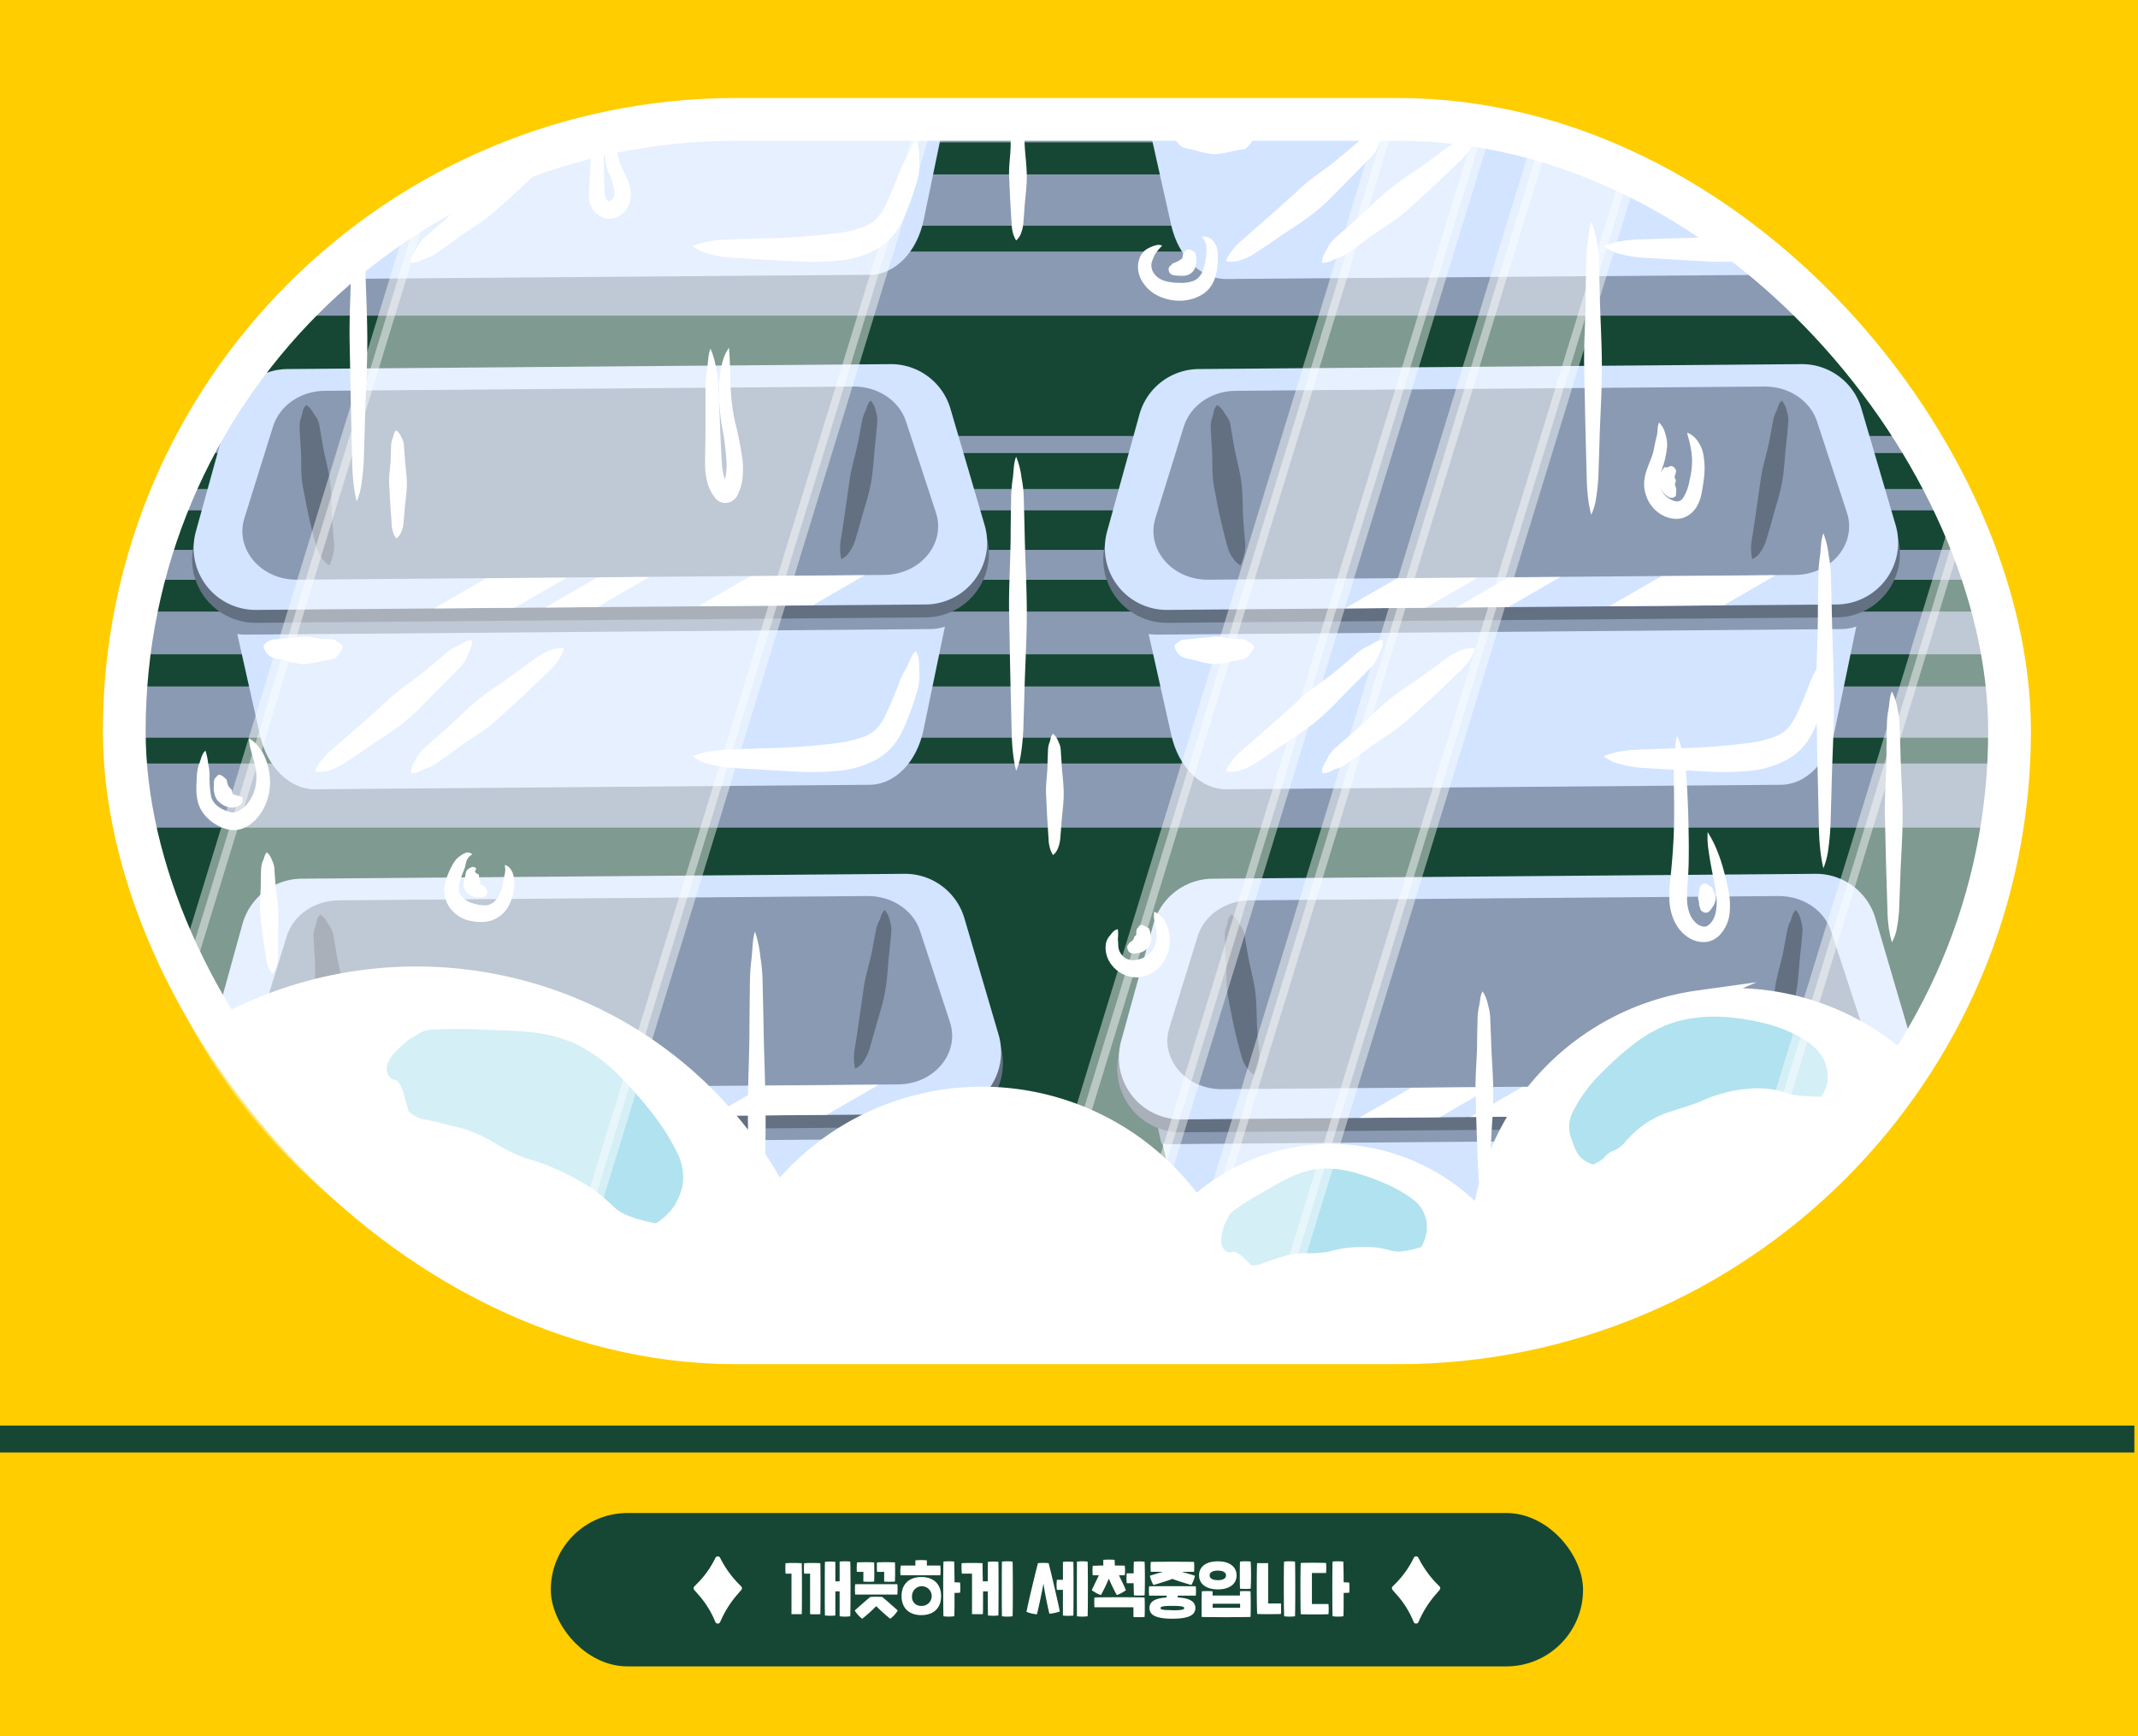 <svg xmlns="http://www.w3.org/2000/svg" xmlns:xlink="http://www.w3.org/1999/xlink" viewBox="0 0 500 406"><rect x="0" y="0" width="500" height="406" fill="#808080" stroke="none"/><defs><style>.cls-1,.cls-10,.cls-11,.cls-21,.cls-6,.cls-7,.cls-8,.cls-9{fill:none;}.cls-2{clip-path:url(#clip-path);}.cls-3{fill:#ffcd00;stroke:#ffce01;stroke-width:0.89px;}.cls-10,.cls-11,.cls-14,.cls-17,.cls-19,.cls-21,.cls-3,.cls-6,.cls-7,.cls-8,.cls-9{stroke-miterlimit:10;}.cls-4{clip-path:url(#clip-path-2);}.cls-5{fill:#154734;}.cls-10,.cls-11,.cls-6,.cls-7,.cls-8,.cls-9{stroke:#8a9ab2;}.cls-6{stroke-width:15px;}.cls-7{stroke-width:12px;}.cls-21,.cls-8{stroke-width:10px;}.cls-9{stroke-width:7px;}.cls-10{stroke-width:5px;}.cls-11{stroke-width:4px;}.cls-12{fill:#d2e4ff;}.cls-13{fill:#8a9ab2;}.cls-14,.cls-15{fill:#637082;}.cls-14{stroke:#637082;stroke-width:0.78px;}.cls-16,.cls-17,.cls-19,.cls-20{fill:#fff;}.cls-17,.cls-19,.cls-20,.cls-21{stroke:#fff;}.cls-17,.cls-19{stroke-width:3.75px;}.cls-18{fill:#b1e2ef;}.cls-19{opacity:0.45;}.cls-20{stroke-linecap:round;stroke-linejoin:round;stroke-width:1.22px;}</style><clipPath id="clip-path"><rect class="cls-1" width="500" height="406.51"/></clipPath><clipPath id="clip-path-2"><rect class="cls-1" x="26.81" y="29.84" width="445.42" height="283.94" rx="141.97"/></clipPath></defs><g id="레이어_6" data-name="레이어 6"><g class="cls-2"><rect class="cls-3" width="500" height="406.51"/><g class="cls-4"><rect class="cls-5" x="26.81" y="29.84" width="445.42" height="283.94" rx="141.97"/><line class="cls-6" x1="18.89" y1="186.06" x2="474.5" y2="186.06"/><line class="cls-7" x1="18.89" y1="166.53" x2="474.5" y2="166.53"/><line class="cls-8" x1="18.89" y1="148.03" x2="474.5" y2="148.03"/><line class="cls-9" x1="18.89" y1="132.1" x2="474.5" y2="132.1"/><line class="cls-10" x1="18.89" y1="116.86" x2="474.5" y2="116.86"/><line class="cls-11" x1="18.89" y1="103.96" x2="474.5" y2="103.96"/><line class="cls-6" x1="18.89" y1="66.32" x2="474.5" y2="66.32"/><line class="cls-7" x1="18.89" y1="46.79" x2="474.5" y2="46.79"/><line class="cls-8" x1="18.89" y1="28.29" x2="474.5" y2="28.29"/><line class="cls-9" x1="18.89" y1="12.36" x2="474.5" y2="12.36"/><path class="cls-12" d="M209.92,115.17,66,116.34c-8.84.07-15.13,11.3-12.62,22.51l7.42,33.08c1.69,7.54,7,12.71,12.9,12.66l129.58-1.05c6,0,11.13-5.3,12.7-12.87l6.88-33.19C225.23,126.23,218.76,115.1,209.92,115.17Z"/><path class="cls-13" d="M66.05,117.6l143.88-1.17c8.84-.07,15.31,11.06,13,22.31l-1.6,7.69a11.27,11.27,0,0,1-3.8.69l-160.13,1.3a12.5,12.5,0,0,1-2.13-.19l-1.82-8.12C50.92,128.9,57.21,117.67,66.05,117.6Z"/><path class="cls-14" d="M59.92,145.27,216.51,144a14.49,14.49,0,0,0,13.78-18.57l-8-27.24a14.5,14.5,0,0,0-14-10.4l-141,1.14A14.49,14.49,0,0,0,53.4,99.56l-7.56,27.36A14.48,14.48,0,0,0,59.92,145.27Z"/><path class="cls-12" d="M59.9,142.64l156.59-1.27a14.49,14.49,0,0,0,13.78-18.57l-8-27.23a14.51,14.51,0,0,0-14-10.41l-141,1.15A14.48,14.48,0,0,0,53.38,96.93l-7.57,27.36A14.49,14.49,0,0,0,59.9,142.64Z"/><path class="cls-13" d="M69.49,135.57l137.29-1.11c8.44-.07,14.47-7.34,12.1-14.57l-7-21.34c-1.59-4.87-6.6-8.19-12.28-8.15L76,91.4c-5.67,0-10.63,3.46-12.15,8.35L57.15,121.2C54.9,128.47,61.05,135.64,69.49,135.57Z"/><path class="cls-15" d="M203.64,93.68a5.49,5.49,0,0,1,1.23,2.72,6.17,6.17,0,0,1,.29,2.45c-.15,1.59-.28,3.17-.46,4.75-.36,3.15-.44,6.16-1,9.27s-1.46,5.56-2.3,8.63c-.41,1.53-.86,3.06-1.32,4.59a11,11,0,0,1-1.37,2.94,4.45,4.45,0,0,1-1.95,1.72,9.51,9.51,0,0,1-.29-2.48,13.05,13.05,0,0,1,.21-2.34c.26-1.54.5-3.09.72-4.64q.68-4.67,1.34-9.33c.48-3.1,1.4-5.82,2-8.91l.86-4.62a7.92,7.92,0,0,1,.78-2.25C202.74,95.44,202.81,94.38,203.64,93.68Z"/><path class="cls-15" d="M71.64,94.73A4.84,4.84,0,0,1,72.92,96c.3.42.5.84.77,1.21a5.08,5.08,0,0,1,1,2.25c.26,1.53.53,3.06.79,4.59.52,3.08,1.42,5.91,1.78,9s.21,5.64.43,8.73c.14,1.54.23,3.1.4,4.61a10.64,10.64,0,0,1-.14,3.12c-.11.41-.17.78-.31,1.19s-.3.8-.58,1.53a4.45,4.45,0,0,1-1.25-1,7.77,7.77,0,0,1-.82-1.09,9.09,9.09,0,0,1-1-2.3c-.44-1.56-.84-3.12-1.22-4.67-.76-3.09-1.34-6.21-1.93-9.32s-.27-6-.51-9.17c-.12-1.58-.19-3.16-.26-4.75a6,6,0,0,1,.41-2.43,11.79,11.79,0,0,0,.34-1.39A2.6,2.6,0,0,1,71.64,94.73Z"/><path class="cls-16" d="M214.18,152.23c.95,1.64.73,3.42.83,4.94a12.84,12.84,0,0,1-.5,4.39,69.71,69.71,0,0,1-2.94,8.27,19.7,19.7,0,0,1-2.41,4.22,14.59,14.59,0,0,1-3.87,3.38,22.66,22.66,0,0,1-9,2.83c-5.91.59-10.59.15-16.28-.14l-8.49-.51a28.18,28.18,0,0,1-5.63-.89,10,10,0,0,1-3.91-1.86,18.86,18.86,0,0,1,4.25-1.17,30.66,30.66,0,0,1,4.25-.39L179,175a147.94,147.94,0,0,0,16.54-1.19,26.9,26.9,0,0,0,6.85-1.64,8.79,8.79,0,0,0,2.52-1.67,11,11,0,0,0,1.94-2.79,78.46,78.46,0,0,0,3.21-7.49,22.91,22.91,0,0,1,1.77-3.76C212.56,155.27,212.94,153.4,214.18,152.23Z"/><path class="cls-16" d="M80.17,151.21A4.38,4.38,0,0,1,79,153.27a1.92,1.92,0,0,1-1.15.85c-.78.16-1.57.33-2.36.44a25.65,25.65,0,0,1-4.66.79,27.62,27.62,0,0,1-4.44-.93c-.79-.16-1.57-.36-2.35-.55a3.06,3.06,0,0,1-1.5-.94,4,4,0,0,1-.94-1.9,3.88,3.88,0,0,1,1.24-1.12,2.7,2.7,0,0,1,1.17-.35l2.31-.22c1.53-.19,3-.28,4.57-.45s2.89.46,4.42.51c.76,0,1.53.07,2.29.09a2,2,0,0,1,1.18.53C79.2,150.38,79.72,150.27,80.17,151.21Z"/><polygon class="cls-16" points="163.32 141.78 190.07 141.56 202.21 134.54 175.45 134.76 163.32 141.78"/><polygon class="cls-16" points="127.53 142.07 139.71 141.97 151.84 134.95 139.67 135.05 127.53 142.07"/><polygon class="cls-16" points="101.51 142.28 120.38 142.12 132.52 135.11 113.64 135.26 101.51 142.28"/><path class="cls-16" d="M96.11,180.76c0-1.6.85-2.48,1.31-3.46a7.47,7.47,0,0,1,1.8-2.37l4.33-3.78c2.89-2.51,5.35-5.18,8.32-7.57s5.68-4,8.77-6.24l4.63-3.41a13.8,13.8,0,0,1,3.43-1.87,6.17,6.17,0,0,1,3.2-.41,9.85,9.85,0,0,1-1.36,2.82,14.09,14.09,0,0,1-1.89,2.23l-4.17,4c-2.77,2.69-5.65,5.27-8.53,7.85s-6,4.25-9.12,6.56c-1.54,1.16-3.12,2.27-4.69,3.39a8.86,8.86,0,0,1-2.66,1.28C98.49,180.1,97.46,181,96.11,180.76Z"/><path class="cls-16" d="M110.33,149.7c.13,1.61-.63,2.61-1,3.66a7.69,7.69,0,0,1-1.67,2.63c-1.41,1.44-2.8,2.89-4.25,4.29-2.87,2.82-5.37,5.72-8.48,8.28s-6,4.23-9.28,6.51c-1.65,1.15-3.34,2.26-5,3.37a14.52,14.52,0,0,1-3.68,1.75,6.48,6.48,0,0,1-3.32.21,10.41,10.41,0,0,1,1.67-2.76,14.81,14.81,0,0,1,2.11-2.15l4.5-3.93c3-2.66,6-5.27,8.88-7.95s6-4.54,9.09-7.11l4.55-3.85a9.66,9.66,0,0,1,2.59-1.58C108,150.67,108.93,149.67,110.33,149.7Z"/><path class="cls-12" d="M209.92-4.14,66-3C57.2-2.9,50.91,8.32,53.42,19.54l7.42,33.07c1.69,7.54,7,12.71,12.9,12.66l129.58-1c6,0,11.13-5.3,12.7-12.87l6.88-33.19C225.23,6.91,218.76-4.21,209.92-4.14Z"/><path class="cls-13" d="M66.05-1.72,209.93-2.88c8.84-.07,15.31,11.05,13,22.3l-1.6,7.7a11.78,11.78,0,0,1-3.8.69L57.38,29.1a10.75,10.75,0,0,1-2.13-.19L53.43,20.8C50.92,9.58,57.21-1.64,66.05-1.72Z"/><path class="cls-14" d="M59.92,26l156.59-1.26A14.5,14.5,0,0,0,230.29,6.11l-8-27.23a14.48,14.48,0,0,0-14-10.4l-141,1.14A14.47,14.47,0,0,0,53.4-19.75L45.84,7.61A14.48,14.48,0,0,0,59.92,26Z"/><path class="cls-12" d="M59.9,23.33l156.59-1.27A14.49,14.49,0,0,0,230.27,3.48l-8-27.23a14.48,14.48,0,0,0-14-10.4L67.22-33A14.47,14.47,0,0,0,53.38-22.38L45.81,5A14.5,14.5,0,0,0,59.9,23.33Z"/><path class="cls-13" d="M69.49,16.25l137.29-1.11c8.44-.07,14.47-7.33,12.1-14.57l-7-21.34c-1.59-4.87-6.6-8.19-12.28-8.14L76-27.91c-5.67,0-10.63,3.45-12.15,8.34L57.15,1.88C54.9,9.16,61.05,16.32,69.49,16.25Z"/><path class="cls-15" d="M203.64-25.63a5.45,5.45,0,0,1,1.23,2.72,6.15,6.15,0,0,1,.29,2.45c-.15,1.58-.28,3.16-.46,4.74-.36,3.15-.44,6.16-1,9.27s-1.46,5.57-2.3,8.63c-.41,1.54-.86,3.06-1.32,4.59a10.89,10.89,0,0,1-1.37,2.94,4.39,4.39,0,0,1-1.95,1.72A9.39,9.39,0,0,1,196.45,9a13,13,0,0,1,.21-2.34c.26-1.54.5-3.09.72-4.64.45-3.12.9-6.22,1.34-9.33s1.4-5.82,2-8.91l.86-4.62a8,8,0,0,1,.78-2.26C202.74-23.88,202.81-24.93,203.64-25.63Z"/><path class="cls-15" d="M71.64-24.58a5,5,0,0,1,1.28,1.29c.3.43.5.85.77,1.21a5.12,5.12,0,0,1,1,2.25c.26,1.53.53,3.07.79,4.6.52,3.07,1.42,5.91,1.78,9s.21,5.63.43,8.73c.14,1.54.23,3.09.4,4.61a10.66,10.66,0,0,1-.14,3.12c-.11.41-.17.77-.31,1.18s-.3.8-.58,1.54a4.64,4.64,0,0,1-1.25-1,7.31,7.31,0,0,1-.82-1.1,9.09,9.09,0,0,1-1-2.3C73.52,7,73.12,5.45,72.74,3.9,72,.8,71.4-2.31,70.81-5.43s-.27-6-.51-9.17c-.12-1.57-.19-3.16-.26-4.75a5.94,5.94,0,0,1,.41-2.42,12.85,12.85,0,0,0,.34-1.39A2.56,2.56,0,0,1,71.64-24.58Z"/><path class="cls-16" d="M214.18,32.91c.95,1.64.73,3.43.83,4.94a12.84,12.84,0,0,1-.5,4.39,69.23,69.23,0,0,1-2.94,8.28,19.7,19.7,0,0,1-2.41,4.22,14.55,14.55,0,0,1-3.87,3.37,22.34,22.34,0,0,1-9,2.83c-5.91.6-10.59.16-16.28-.14l-8.49-.5a28.21,28.21,0,0,1-5.63-.9A10,10,0,0,1,162,57.55a18.35,18.35,0,0,1,4.25-1.17A30.66,30.66,0,0,1,170.5,56l8.49-.27a145.61,145.61,0,0,0,16.54-1.19,26.08,26.08,0,0,0,6.85-1.64,8.76,8.76,0,0,0,2.52-1.66,11.1,11.1,0,0,0,1.94-2.8,77.38,77.38,0,0,0,3.21-7.49,23.3,23.3,0,0,1,1.77-3.76C212.56,36,212.94,34.08,214.18,32.91Z"/><path class="cls-16" d="M80.17,31.9A4.33,4.33,0,0,1,79,34a1.94,1.94,0,0,1-1.15.86c-.78.15-1.57.33-2.36.44a25.63,25.63,0,0,1-4.66.78,27.59,27.59,0,0,1-4.44-.92c-.79-.16-1.57-.37-2.35-.56a3,3,0,0,1-1.5-.94,3.92,3.92,0,0,1-.94-1.89,3.65,3.65,0,0,1,1.24-1.12A2.72,2.72,0,0,1,64,30.24L66.34,30c1.53-.18,3-.28,4.57-.45s2.89.46,4.42.51c.76,0,1.53.07,2.29.1a1.93,1.93,0,0,1,1.18.52C79.2,31.06,79.72,31,80.17,31.9Z"/><polygon class="cls-16" points="163.32 22.46 190.07 22.24 202.21 15.23 175.45 15.44 163.32 22.46"/><polygon class="cls-16" points="127.53 22.75 139.71 22.65 151.84 15.63 139.67 15.73 127.53 22.75"/><polygon class="cls-16" points="101.51 22.96 120.38 22.81 132.52 15.79 113.64 15.94 101.51 22.96"/><path class="cls-16" d="M96.11,61.44c0-1.59.85-2.47,1.31-3.45a7.26,7.26,0,0,1,1.8-2.37l4.33-3.78c2.89-2.52,5.35-5.19,8.32-7.58s5.68-4,8.77-6.23l4.63-3.41a13.83,13.83,0,0,1,3.43-1.88,6.18,6.18,0,0,1,3.2-.4,9.85,9.85,0,0,1-1.36,2.82,15.05,15.05,0,0,1-1.89,2.23l-4.17,4c-2.77,2.7-5.65,5.27-8.53,7.86s-6,4.25-9.12,6.55c-1.54,1.16-3.12,2.27-4.69,3.4a8.86,8.86,0,0,1-2.66,1.28C98.49,60.78,97.46,61.64,96.11,61.44Z"/><path class="cls-16" d="M110.33,30.39c.13,1.6-.63,2.61-1,3.66a7.74,7.74,0,0,1-1.67,2.62c-1.41,1.44-2.8,2.89-4.25,4.3-2.87,2.82-5.37,5.71-8.48,8.28s-6,4.22-9.28,6.5C84,56.9,82.28,58,80.6,59.12a14.19,14.19,0,0,1-3.68,1.75,6.27,6.27,0,0,1-3.32.21,10.57,10.57,0,0,1,1.67-2.76,15.9,15.9,0,0,1,2.11-2.15l4.5-3.93c3-2.66,6-5.26,8.88-8s6-4.53,9.09-7.1l4.55-3.85A9.69,9.69,0,0,1,107,31.75C108,31.36,108.93,30.36,110.33,30.39Z"/><path class="cls-12" d="M213.19,234.33,69.32,235.5c-8.84.07-15.14,11.3-12.62,22.51l7.42,33.07c1.69,7.55,6.95,12.71,12.9,12.67l129.57-1.05c5.95-.05,11.13-5.3,12.7-12.87l6.88-33.2C228.51,245.38,222,234.26,213.19,234.33Z"/><path class="cls-13" d="M69.33,236.76l143.87-1.17c8.84-.07,15.32,11,13,22.3l-1.59,7.7a11.58,11.58,0,0,1-3.81.69l-160.13,1.3a12.38,12.38,0,0,1-2.12-.19l-1.82-8.12C54.19,248.06,60.49,236.83,69.33,236.76Z"/><path class="cls-14" d="M63.19,264.43l156.59-1.27a14.5,14.5,0,0,0,13.79-18.58l-8-27.23a14.48,14.48,0,0,0-14-10.4l-141,1.14a14.49,14.49,0,0,0-13.85,10.63l-7.56,27.36A14.5,14.5,0,0,0,63.19,264.43Z"/><path class="cls-12" d="M63.17,261.8l156.59-1.27A14.48,14.48,0,0,0,233.54,242l-8-27.24a14.48,14.48,0,0,0-14-10.4l-141,1.14a14.5,14.5,0,0,0-13.85,10.63l-7.56,27.36A14.49,14.49,0,0,0,63.17,261.8Z"/><path class="cls-13" d="M72.76,254.73l137.3-1.12c8.43-.06,14.47-7.33,12.1-14.56l-7-21.35c-1.6-4.86-6.61-8.19-12.28-8.14l-123.65,1c-5.68.05-10.63,3.45-12.15,8.34l-6.65,21.46C58.18,247.63,64.33,254.8,72.76,254.73Z"/><path class="cls-15" d="M206.91,212.84a5.48,5.48,0,0,1,1.24,2.72,6.14,6.14,0,0,1,.28,2.45c-.14,1.58-.27,3.17-.46,4.74-.35,3.15-.43,6.16-1,9.28s-1.46,5.56-2.29,8.62c-.42,1.54-.87,3.07-1.32,4.6a11,11,0,0,1-1.37,2.93,4.44,4.44,0,0,1-2,1.73,10,10,0,0,1-.29-2.48,14,14,0,0,1,.22-2.34c.25-1.54.49-3.09.72-4.64.45-3.12.89-6.22,1.34-9.33s1.4-5.82,2-8.91l.86-4.62a7.63,7.63,0,0,1,.78-2.25C206,214.6,206.08,213.54,206.91,212.84Z"/><path class="cls-15" d="M74.92,213.89a5.32,5.32,0,0,1,1.28,1.29c.29.43.49.85.76,1.21a5.2,5.2,0,0,1,1,2.25l.78,4.6c.53,3.07,1.42,5.91,1.78,9s.22,5.64.44,8.73c.13,1.54.23,3.09.4,4.61a10.66,10.66,0,0,1-.14,3.12c-.11.41-.18.78-.32,1.19s-.29.79-.57,1.53a4.64,4.64,0,0,1-1.25-1,8.71,8.71,0,0,1-.83-1.09,9.31,9.31,0,0,1-1-2.31c-.44-1.55-.84-3.11-1.21-4.66-.77-3.1-1.34-6.21-1.93-9.32s-.27-6-.51-9.18c-.12-1.57-.19-3.15-.26-4.74a5.94,5.94,0,0,1,.4-2.43,12.82,12.82,0,0,0,.35-1.39A2.56,2.56,0,0,1,74.92,213.89Z"/><path class="cls-16" d="M217.45,271.39c1,1.63.74,3.42.84,4.94a12.79,12.79,0,0,1-.5,4.38,71,71,0,0,1-2.94,8.28,19.76,19.76,0,0,1-2.42,4.22,14.19,14.19,0,0,1-3.86,3.37,22.57,22.57,0,0,1-9,2.84c-5.91.59-10.59.15-16.29-.14l-8.49-.51a28.11,28.11,0,0,1-5.62-.9,9.89,9.89,0,0,1-3.91-1.85,18.72,18.72,0,0,1,4.25-1.17,30.52,30.52,0,0,1,4.25-.39l8.49-.27A145.77,145.77,0,0,0,198.81,293a26.18,26.18,0,0,0,6.85-1.64,8.38,8.38,0,0,0,2.51-1.66,10.67,10.67,0,0,0,1.94-2.8,74.84,74.84,0,0,0,3.22-7.48,23,23,0,0,1,1.77-3.77C215.84,274.42,216.22,272.55,217.45,271.39Z"/><path class="cls-16" d="M83.44,270.37a4.2,4.2,0,0,1-1.15,2.05,1.88,1.88,0,0,1-1.14.86c-.78.15-1.57.33-2.36.44a25.92,25.92,0,0,1-4.66.78,26.34,26.34,0,0,1-4.44-.92c-.79-.16-1.57-.36-2.35-.55a3.11,3.11,0,0,1-1.51-.95,4.1,4.1,0,0,1-.94-1.89,3.88,3.88,0,0,1,1.25-1.12,2.57,2.57,0,0,1,1.17-.35l2.3-.22c1.54-.19,3.06-.29,4.58-.46s2.89.47,4.42.51c.76,0,1.53.08,2.29.1a1.87,1.87,0,0,1,1.17.53C82.47,269.53,83,269.43,83.44,270.37Z"/><polygon class="cls-16" points="166.59 260.93 193.34 260.72 205.48 253.7 178.73 253.92 166.59 260.93"/><polygon class="cls-16" points="130.81 261.22 142.98 261.13 155.12 254.11 142.94 254.21 130.81 261.22"/><polygon class="cls-16" points="104.78 261.43 123.66 261.28 135.79 254.26 116.92 254.42 104.78 261.43"/><path class="cls-16" d="M99.39,299.91c0-1.59.84-2.47,1.3-3.45a7.15,7.15,0,0,1,1.81-2.37l4.33-3.78c2.88-2.52,5.34-5.19,8.32-7.57s5.67-4,8.77-6.24l4.63-3.41a13.92,13.92,0,0,1,3.42-1.87,6.1,6.1,0,0,1,3.2-.41,9.83,9.83,0,0,1-1.35,2.82,14.62,14.62,0,0,1-1.9,2.23l-4.16,4c-2.77,2.69-5.66,5.27-8.54,7.85s-6,4.25-9.11,6.55c-1.54,1.16-3.13,2.27-4.69,3.4a8.86,8.86,0,0,1-2.66,1.28C101.76,299.26,100.74,300.11,99.39,299.91Z"/><path class="cls-16" d="M113.6,268.86c.14,1.6-.63,2.61-1,3.66a7.84,7.84,0,0,1-1.67,2.63c-1.41,1.43-2.81,2.89-4.25,4.29-2.87,2.82-5.38,5.71-8.49,8.28s-6,4.22-9.28,6.51c-1.65,1.15-3.33,2.25-5,3.36a14.09,14.09,0,0,1-3.69,1.75,6.23,6.23,0,0,1-3.31.21,10.55,10.55,0,0,1,1.66-2.76,15.32,15.32,0,0,1,2.12-2.14l4.49-3.93c3-2.66,6-5.27,8.88-8s6.06-4.53,9.1-7.1l4.55-3.85a9.51,9.51,0,0,1,2.59-1.58C111.26,269.83,112.21,268.83,113.6,268.86Z"/><path class="cls-12" d="M423,115.17l-143.87,1.17c-8.84.07-15.14,11.3-12.62,22.51l7.42,33.08c1.69,7.54,7,12.71,12.9,12.66l129.58-1.05c5.94,0,11.13-5.3,12.7-12.87L436,137.48C438.28,126.23,431.8,115.1,423,115.17Z"/><path class="cls-13" d="M279.1,117.6,423,116.43c8.84-.07,15.32,11.06,13,22.31l-1.6,7.69a11.33,11.33,0,0,1-3.81.69l-160.12,1.3a12.41,12.41,0,0,1-2.13-.19l-1.82-8.12C264,128.9,270.26,117.67,279.1,117.6Z"/><path class="cls-14" d="M273,145.27,429.56,144a14.49,14.49,0,0,0,13.78-18.57l-8-27.24a14.5,14.5,0,0,0-14-10.4l-141,1.14a14.51,14.51,0,0,0-13.85,10.63l-7.56,27.36A14.49,14.49,0,0,0,273,145.27Z"/><path class="cls-12" d="M272.94,142.64l156.59-1.27a14.49,14.49,0,0,0,13.79-18.57l-8-27.23a14.48,14.48,0,0,0-14-10.41l-141,1.15a14.5,14.5,0,0,0-13.85,10.62l-7.56,27.36A14.49,14.49,0,0,0,272.94,142.64Z"/><path class="cls-13" d="M282.54,135.57l137.29-1.11c8.44-.07,14.47-7.34,12.1-14.57l-7-21.34c-1.59-4.87-6.61-8.19-12.28-8.15L289,91.4c-5.67,0-10.63,3.46-12.15,8.35L270.2,121.2C268,128.47,274.1,135.64,282.54,135.57Z"/><path class="cls-15" d="M416.68,93.68a5.43,5.43,0,0,1,1.24,2.72,6.17,6.17,0,0,1,.29,2.45c-.15,1.59-.28,3.17-.47,4.75-.35,3.15-.43,6.16-1,9.27s-1.46,5.56-2.29,8.63c-.41,1.53-.86,3.06-1.32,4.59a11,11,0,0,1-1.37,2.94,4.45,4.45,0,0,1-1.95,1.72,9.54,9.54,0,0,1-.3-2.48,14,14,0,0,1,.22-2.34c.26-1.54.49-3.09.72-4.64.45-3.11.89-6.22,1.34-9.33s1.4-5.82,2-8.91l.86-4.62a7.63,7.63,0,0,1,.78-2.25C415.79,95.44,415.85,94.38,416.68,93.68Z"/><path class="cls-15" d="M284.69,94.73A4.84,4.84,0,0,1,286,96c.3.42.5.84.77,1.21a5.08,5.08,0,0,1,1,2.25l.78,4.59c.53,3.08,1.42,5.91,1.79,9s.21,5.64.43,8.73c.13,1.54.23,3.1.4,4.61a10.64,10.64,0,0,1-.14,3.12c-.11.41-.17.78-.32,1.19s-.29.8-.57,1.53a4.45,4.45,0,0,1-1.25-1,8.71,8.71,0,0,1-.83-1.09,9.46,9.46,0,0,1-1-2.3c-.44-1.56-.83-3.12-1.21-4.67-.77-3.09-1.34-6.21-1.93-9.32s-.27-6-.51-9.17c-.12-1.58-.19-3.16-.26-4.75a6.17,6.17,0,0,1,.4-2.43,10.07,10.07,0,0,0,.35-1.39A2.6,2.6,0,0,1,284.69,94.73Z"/><path class="cls-16" d="M427.22,152.23c.95,1.64.74,3.42.84,4.94a12.84,12.84,0,0,1-.5,4.39,71.53,71.53,0,0,1-2.94,8.27,19.76,19.76,0,0,1-2.42,4.22,14.4,14.4,0,0,1-3.86,3.38,22.66,22.66,0,0,1-9,2.83c-5.91.59-10.59.15-16.28-.14l-8.5-.51a28.09,28.09,0,0,1-5.62-.89,9.91,9.91,0,0,1-3.91-1.86,18.86,18.86,0,0,1,4.25-1.17,30.66,30.66,0,0,1,4.25-.39L392,175a147.94,147.94,0,0,0,16.54-1.19,26.9,26.9,0,0,0,6.85-1.64,8.6,8.6,0,0,0,2.51-1.67,10.54,10.54,0,0,0,1.94-2.79,76,76,0,0,0,3.22-7.49,22.91,22.91,0,0,1,1.77-3.76C425.61,155.27,426,153.4,427.22,152.23Z"/><path class="cls-16" d="M293.22,151.21a4.38,4.38,0,0,1-1.15,2.06,1.94,1.94,0,0,1-1.15.85c-.78.16-1.57.33-2.36.44a25.8,25.8,0,0,1-4.66.79,27.62,27.62,0,0,1-4.44-.93c-.79-.16-1.57-.36-2.35-.55a3,3,0,0,1-1.5-.94,4,4,0,0,1-.95-1.9,4,4,0,0,1,1.25-1.12,2.7,2.7,0,0,1,1.17-.35l2.31-.22c1.53-.19,3.05-.28,4.57-.45s2.89.46,4.42.51c.76,0,1.53.07,2.29.09a1.92,1.92,0,0,1,1.17.53C292.25,150.38,292.77,150.27,293.22,151.21Z"/><polygon class="cls-16" points="376.36 141.78 403.12 141.56 415.25 134.54 388.5 134.76 376.36 141.78"/><polygon class="cls-16" points="340.58 142.07 352.76 141.97 364.89 134.95 352.72 135.05 340.58 142.07"/><polygon class="cls-16" points="314.56 142.28 333.43 142.12 345.56 135.11 326.69 135.26 314.56 142.28"/><path class="cls-16" d="M309.16,180.76c0-1.6.84-2.48,1.31-3.46a7.33,7.33,0,0,1,1.8-2.37l4.33-3.78c2.88-2.51,5.34-5.18,8.32-7.57s5.68-4,8.77-6.24l4.63-3.41a13.92,13.92,0,0,1,3.42-1.87,6.23,6.23,0,0,1,3.21-.41,9.85,9.85,0,0,1-1.36,2.82,14.09,14.09,0,0,1-1.89,2.23l-4.17,4c-2.77,2.69-5.65,5.27-8.53,7.85s-6,4.25-9.12,6.56c-1.54,1.16-3.12,2.27-4.69,3.39a8.86,8.86,0,0,1-2.66,1.28C311.54,180.1,310.51,181,309.16,180.76Z"/><path class="cls-16" d="M323.37,149.7c.14,1.61-.62,2.61-1,3.66a7.84,7.84,0,0,1-1.67,2.63c-1.41,1.44-2.81,2.89-4.25,4.29-2.87,2.82-5.37,5.72-8.48,8.28s-6,4.23-9.28,6.51c-1.66,1.15-3.34,2.26-5,3.37a14.52,14.52,0,0,1-3.68,1.75,6.48,6.48,0,0,1-3.32.21,10.41,10.41,0,0,1,1.67-2.76,14.81,14.81,0,0,1,2.11-2.15l4.49-3.93c3-2.66,6-5.27,8.89-7.95s6.05-4.54,9.09-7.11l4.55-3.85a9.66,9.66,0,0,1,2.59-1.58C321,150.67,322,149.67,323.37,149.7Z"/><path class="cls-12" d="M423-4.14,279.09-3c-8.84.08-15.14,11.3-12.62,22.52l7.42,33.07c1.69,7.54,7,12.71,12.9,12.66l129.58-1c5.94,0,11.13-5.3,12.7-12.87L436,18.16C438.28,6.91,431.8-4.21,423-4.14Z"/><path class="cls-13" d="M279.1-1.72,423-2.88c8.84-.07,15.32,11.05,13,22.3l-1.6,7.7a11.84,11.84,0,0,1-3.81.69L270.43,29.1a10.69,10.69,0,0,1-2.13-.19l-1.82-8.11C264,9.58,270.26-1.64,279.1-1.72Z"/><path class="cls-14" d="M273,26l156.59-1.26A14.5,14.5,0,0,0,443.34,6.11l-8-27.23a14.48,14.48,0,0,0-14-10.4l-141,1.14a14.49,14.49,0,0,0-13.85,10.63L258.88,7.61A14.49,14.49,0,0,0,273,26Z"/><path class="cls-12" d="M272.94,23.33l156.59-1.27A14.49,14.49,0,0,0,443.32,3.48l-8-27.23a14.46,14.46,0,0,0-14-10.4L280.27-33a14.49,14.49,0,0,0-13.85,10.63L258.86,5A14.5,14.5,0,0,0,272.94,23.33Z"/><path class="cls-13" d="M282.54,16.25l137.29-1.11c8.44-.07,14.47-7.33,12.1-14.57l-7-21.34c-1.59-4.87-6.61-8.19-12.28-8.14L289-27.91c-5.67,0-10.63,3.45-12.15,8.34L270.2,1.88C268,9.16,274.1,16.32,282.54,16.25Z"/><path class="cls-15" d="M416.68-25.63a5.39,5.39,0,0,1,1.24,2.72,6.15,6.15,0,0,1,.29,2.45c-.15,1.58-.28,3.16-.47,4.74-.35,3.15-.43,6.16-1,9.27s-1.46,5.57-2.29,8.63c-.41,1.54-.86,3.06-1.32,4.59a10.89,10.89,0,0,1-1.37,2.94,4.39,4.39,0,0,1-1.95,1.72,9.42,9.42,0,0,1-.3-2.47,14,14,0,0,1,.22-2.34c.26-1.54.49-3.09.72-4.64.45-3.12.89-6.22,1.34-9.33s1.4-5.82,2-8.91l.86-4.62a7.69,7.69,0,0,1,.78-2.26C415.79-23.88,415.85-24.93,416.68-25.63Z"/><path class="cls-15" d="M284.69-24.58A5,5,0,0,1,286-23.29c.3.43.5.85.77,1.21a5.12,5.12,0,0,1,1,2.25l.78,4.6c.53,3.07,1.42,5.91,1.79,9s.21,5.63.43,8.73c.13,1.54.23,3.09.4,4.61a10.66,10.66,0,0,1-.14,3.12c-.11.41-.17.77-.32,1.18s-.29.8-.57,1.54a4.64,4.64,0,0,1-1.25-1,8.13,8.13,0,0,1-.83-1.1,9.46,9.46,0,0,1-1-2.3c-.44-1.56-.83-3.11-1.21-4.66-.77-3.1-1.34-6.21-1.93-9.33s-.27-6-.51-9.17c-.12-1.57-.19-3.16-.26-4.75a6.1,6.1,0,0,1,.4-2.42,10.85,10.85,0,0,0,.35-1.39A2.56,2.56,0,0,1,284.69-24.58Z"/><path class="cls-16" d="M427.22,32.91c.95,1.64.74,3.43.84,4.94a12.84,12.84,0,0,1-.5,4.39,71,71,0,0,1-2.94,8.28,19.76,19.76,0,0,1-2.42,4.22,14.36,14.36,0,0,1-3.86,3.37,22.34,22.34,0,0,1-9,2.83c-5.91.6-10.59.16-16.28-.14l-8.5-.5a28.11,28.11,0,0,1-5.62-.9,9.89,9.89,0,0,1-3.91-1.85,18.35,18.35,0,0,1,4.25-1.17,30.66,30.66,0,0,1,4.25-.39l8.49-.27a145.61,145.61,0,0,0,16.54-1.19,26.08,26.08,0,0,0,6.85-1.64,8.57,8.57,0,0,0,2.51-1.66,10.61,10.61,0,0,0,1.94-2.8,75,75,0,0,0,3.22-7.49,23.3,23.3,0,0,1,1.77-3.76C425.61,36,426,34.08,427.22,32.91Z"/><path class="cls-16" d="M293.22,31.9A4.33,4.33,0,0,1,292.07,34a2,2,0,0,1-1.15.86c-.78.15-1.57.33-2.36.44a25.77,25.77,0,0,1-4.66.78,27.59,27.59,0,0,1-4.44-.92c-.79-.16-1.57-.37-2.35-.56a3,3,0,0,1-1.5-.94,4,4,0,0,1-.95-1.89,3.76,3.76,0,0,1,1.25-1.12,2.72,2.72,0,0,1,1.17-.36l2.31-.22c1.53-.18,3.05-.28,4.57-.45s2.89.46,4.42.51c.76,0,1.53.07,2.29.1a1.9,1.9,0,0,1,1.17.52C292.25,31.06,292.77,31,293.22,31.9Z"/><polygon class="cls-16" points="376.36 22.46 403.12 22.24 415.25 15.23 388.5 15.44 376.36 22.46"/><polygon class="cls-16" points="340.58 22.75 352.76 22.65 364.89 15.63 352.72 15.73 340.58 22.75"/><polygon class="cls-16" points="314.56 22.96 333.43 22.81 345.56 15.79 326.69 15.94 314.56 22.96"/><path class="cls-16" d="M309.16,61.44c0-1.59.84-2.47,1.31-3.45a7.12,7.12,0,0,1,1.8-2.37l4.33-3.78c2.88-2.52,5.34-5.19,8.32-7.58s5.68-4,8.77-6.23l4.63-3.41a13.94,13.94,0,0,1,3.42-1.88,6.24,6.24,0,0,1,3.21-.4,9.85,9.85,0,0,1-1.36,2.82,15.05,15.05,0,0,1-1.89,2.23l-4.17,4c-2.77,2.7-5.65,5.27-8.53,7.86s-6,4.25-9.12,6.55c-1.54,1.16-3.12,2.27-4.69,3.4a8.86,8.86,0,0,1-2.66,1.28C311.54,60.78,310.51,61.64,309.16,61.44Z"/><path class="cls-16" d="M323.37,30.39c.14,1.6-.62,2.61-1,3.66a7.9,7.9,0,0,1-1.67,2.62c-1.41,1.44-2.81,2.89-4.25,4.3-2.87,2.82-5.37,5.71-8.48,8.28s-6,4.22-9.28,6.5c-1.66,1.15-3.34,2.26-5,3.37A14.19,14.19,0,0,1,290,60.87a6.27,6.27,0,0,1-3.32.21,10.57,10.57,0,0,1,1.67-2.76,15.9,15.9,0,0,1,2.11-2.15l4.49-3.93c3-2.66,6-5.26,8.89-8s6.05-4.53,9.09-7.1l4.55-3.85A9.69,9.69,0,0,1,320,31.75C321,31.36,322,30.36,323.37,30.39Z"/><path class="cls-12" d="M426.24,234.33,282.36,235.5c-8.84.07-15.13,11.3-12.61,22.51l7.41,33.07c1.7,7.55,7,12.71,12.91,12.67l129.57-1.05c5.95-.05,11.13-5.3,12.7-12.87l6.88-33.2C441.56,245.38,435.08,234.26,426.24,234.33Z"/><path class="cls-13" d="M282.38,236.76l143.87-1.17c8.84-.07,15.32,11,13,22.3l-1.59,7.7a11.58,11.58,0,0,1-3.81.69l-160.13,1.3a12.38,12.38,0,0,1-2.12-.19l-1.82-8.12C267.24,248.06,273.53,236.83,282.38,236.76Z"/><path class="cls-14" d="M276.24,264.43l156.59-1.27a14.49,14.49,0,0,0,13.78-18.58l-8-27.23a14.49,14.49,0,0,0-14-10.4l-141,1.14a14.49,14.49,0,0,0-13.85,10.63l-7.56,27.36A14.5,14.5,0,0,0,276.24,264.43Z"/><path class="cls-12" d="M276.22,261.8l156.59-1.27A14.48,14.48,0,0,0,446.59,242l-8-27.24a14.5,14.5,0,0,0-14-10.4l-141,1.14a14.5,14.5,0,0,0-13.85,10.63l-7.56,27.36A14.49,14.49,0,0,0,276.22,261.8Z"/><path class="cls-13" d="M285.81,254.73l137.3-1.12c8.43-.06,14.47-7.33,12.09-14.56l-7-21.35c-1.6-4.86-6.61-8.19-12.28-8.14l-123.65,1c-5.68.05-10.64,3.45-12.15,8.34l-6.65,21.46C271.22,247.63,277.37,254.8,285.81,254.73Z"/><path class="cls-15" d="M420,212.84a5.45,5.45,0,0,1,1.23,2.72,6,6,0,0,1,.29,2.45c-.14,1.58-.27,3.17-.46,4.74-.35,3.15-.43,6.16-1,9.28s-1.46,5.56-2.3,8.62c-.41,1.54-.86,3.07-1.31,4.6a10.71,10.71,0,0,1-1.38,2.93,4.41,4.41,0,0,1-1.95,1.73,10,10,0,0,1-.29-2.48,14,14,0,0,1,.21-2.34c.26-1.54.5-3.09.73-4.64.44-3.12.89-6.22,1.34-9.33s1.4-5.82,2-8.91l.87-4.62a7.63,7.63,0,0,1,.78-2.25C419.07,214.6,419.13,213.54,420,212.84Z"/><path class="cls-15" d="M288,213.89a5.32,5.32,0,0,1,1.28,1.29c.29.43.49.85.76,1.21a5.2,5.2,0,0,1,1,2.25l.78,4.6c.53,3.07,1.42,5.91,1.78,9s.21,5.64.44,8.73c.13,1.54.22,3.09.39,4.61a10.65,10.65,0,0,1-.13,3.12c-.11.41-.18.78-.32,1.19s-.3.79-.58,1.53a4.8,4.8,0,0,1-1.25-1,9.7,9.7,0,0,1-.82-1.09,9.31,9.31,0,0,1-1-2.31c-.44-1.55-.84-3.11-1.22-4.66-.76-3.1-1.34-6.21-1.93-9.32s-.26-6-.5-9.18c-.13-1.57-.19-3.15-.27-4.74a6.13,6.13,0,0,1,.41-2.43,12.82,12.82,0,0,0,.35-1.39A2.56,2.56,0,0,1,288,213.89Z"/><path class="cls-16" d="M430.5,271.39c.95,1.63.73,3.42.84,4.94a13,13,0,0,1-.51,4.38,67.52,67.52,0,0,1-2.94,8.28,19.29,19.29,0,0,1-2.41,4.22,14.08,14.08,0,0,1-3.87,3.37,22.48,22.48,0,0,1-9,2.84c-5.91.59-10.6.15-16.29-.14l-8.49-.51a28.11,28.11,0,0,1-5.62-.9,10,10,0,0,1-3.92-1.85,18.8,18.8,0,0,1,4.26-1.17,30.52,30.52,0,0,1,4.25-.39l8.48-.27A146,146,0,0,0,411.86,293a26.18,26.18,0,0,0,6.85-1.64,8.38,8.38,0,0,0,2.51-1.66,10.67,10.67,0,0,0,1.94-2.8,77.24,77.24,0,0,0,3.22-7.48,23,23,0,0,1,1.77-3.77C428.89,274.42,429.27,272.55,430.5,271.39Z"/><polygon class="cls-16" points="379.64 260.93 406.39 260.72 418.53 253.7 391.78 253.92 379.64 260.93"/><polygon class="cls-16" points="343.86 261.22 356.03 261.13 368.17 254.11 355.99 254.21 343.86 261.22"/><polygon class="cls-16" points="317.83 261.43 336.7 261.28 348.84 254.26 329.97 254.42 317.83 261.43"/><path class="cls-17" d="M397.19,233.5a59.71,59.71,0,0,0-51,51.34,47.19,47.19,0,0,0-66.62-3.16,61.37,61.37,0,0,0-97.53-3,96,96,0,1,0,4,82,61.39,61.39,0,0,0,94.2-8.5,47.18,47.18,0,0,0,76.88-24.32,59.71,59.71,0,1,0,40-94.33Z"/><path class="cls-18" d="M372.58,272.35a7.56,7.56,0,0,1-2.31-1.16,6.18,6.18,0,0,1-1.37-1.5,18.44,18.44,0,0,1-1.4-3.32,7.8,7.8,0,0,1,.26-6.23,34.68,34.68,0,0,1,6.61-9.06,75.81,75.81,0,0,1,7.82-7,31.31,31.31,0,0,1,9.33-5,33.63,33.63,0,0,1,10.21-1.31,51,51,0,0,1,10.36,1.41,32.84,32.84,0,0,1,10.39,4.28,12.4,12.4,0,0,1,2.86,2.57,14.91,14.91,0,0,1,1.2,1.81,7.5,7.5,0,0,1,.62,1.79,11.54,11.54,0,0,1,.27,3.06,8.3,8.3,0,0,1-1.53,3.79c-2.33,0-3.76-.14-5.09-.24-.33,0-.62-.08-.91-.12a6.85,6.85,0,0,1-.85-.14,11.55,11.55,0,0,1-1.51-.46,20.42,20.42,0,0,0-6.43-1,32,32,0,0,0-6.8.81,34.41,34.41,0,0,0-6.69,2.29c-2.2.91-4.4,1.49-6.63,2.24a22.82,22.82,0,0,0-6.45,3.1,25,25,0,0,0-4.79,4.48,6.36,6.36,0,0,1-2.84,1.84,5.12,5.12,0,0,0-1.62,1.32,5.49,5.49,0,0,1-1,.83A10.62,10.62,0,0,1,372.58,272.35Z"/><path class="cls-18" d="M288.72,292.66l-.09,0-.32.12a2.59,2.59,0,0,1-.6.1,1.79,1.79,0,0,1-1.06-.31,2.53,2.53,0,0,1-1-1.77,10.1,10.1,0,0,1,.44-3.54,6.05,6.05,0,0,1,.58-1.54l.2-.35.11-.17.05-.13c.07-.17.15-.33.23-.49a4,4,0,0,1,1.22-1.43,60.1,60.1,0,0,1,6.06-3.87c2.13-1.18,4.22-2.51,6.5-3.62a21.76,21.76,0,0,1,7.41-2.31,24.2,24.2,0,0,1,7.7.71,53,53,0,0,1,7.32,2.53,32.52,32.52,0,0,1,7.1,4,8.09,8.09,0,0,1,3,4.86,12.35,12.35,0,0,1,.08,2.57,10.43,10.43,0,0,1-1.28,3.62,22.31,22.31,0,0,1-4.44,1,6.61,6.61,0,0,1-2.75-.2,21,21,0,0,0-4.8-.81,36,36,0,0,0-4.88.16,27,27,0,0,0-4.79.94,24,24,0,0,1-5,.35,18.89,18.89,0,0,0-5.4.69c-1.81.6-3.69,1.16-5.56,1.89a3.79,3.79,0,0,1-1.57.23l-.44,0c-.15,0-.35,0-.36-.14s-.29-.35-.48-.56l-.55-.54a8.34,8.34,0,0,0-1.67-1.41,3.09,3.09,0,0,0-1.18-.5C288.38,292.75,288.51,292.79,288.72,292.66Z"/><path class="cls-18" d="M92.92,252.63H92.8l-.28,0a2.93,2.93,0,0,1-.86-.31A2.23,2.23,0,0,1,90.6,251,3.89,3.89,0,0,1,91,248a9.17,9.17,0,0,1,1.67-2.19c.61-.62,1.24-1.17,1.86-1.77a9.4,9.4,0,0,1,2-1.44,4.14,4.14,0,0,0,.49-.27l.36-.25c.23-.16.47-.31.7-.44a6,6,0,0,1,2.75-.82,98.5,98.5,0,0,1,11-.06c3.72.21,7.48.18,11.3.54a34.86,34.86,0,0,1,11.41,2.78,38.48,38.48,0,0,1,9.49,6.72,89.8,89.8,0,0,1,7.82,8.69,53,53,0,0,1,6.68,10.41,9.67,9.67,0,0,1,.68,1.77,12.81,12.81,0,0,1,.47,2.3,10.08,10.08,0,0,1-.42,4.67,18.7,18.7,0,0,1-1.66,3.53,14.93,14.93,0,0,1-4.21,3.94c-1.6-.3-2.82-.6-3.9-.91s-1.91-.64-2.75-.95a11.85,11.85,0,0,1-2-1.06,6.46,6.46,0,0,1-.8-.61,7.54,7.54,0,0,1-.72-.65,36.41,36.41,0,0,0-6.06-4.79,66.61,66.61,0,0,0-6.94-3.66,48.64,48.64,0,0,0-7.42-2.64,41,41,0,0,1-7.15-3.55,31.7,31.7,0,0,0-7.85-3.48c-2.91-.69-5.88-1.5-8.95-2.09a6.3,6.3,0,0,1-2.25-1,8.26,8.26,0,0,1-1.11-.9,9.16,9.16,0,0,0-.25-1.1c-.11-.42-.25-.71-.33-1a.7.7,0,0,1-.06-.19,9.6,9.6,0,0,0-.22-.95,9.1,9.1,0,0,0-.27-1c-.11-.31-.18-.58-.31-.86a5.38,5.38,0,0,0-1.3-2.09C92.37,252.46,92.47,252.65,92.92,252.63Z"/></g><path class="cls-16" d="M388,98.83a5.68,5.68,0,0,1,1.53,2.92,7.11,7.11,0,0,1,.31,3,20,20,0,0,1-.55,3c-.26,1-.6,1.89-.85,2.72a7.1,7.1,0,0,0-.4,2.26,4.24,4.24,0,0,0,.46,1.84,5,5,0,0,0,2.74,2.47,3,3,0,0,0,.78.21,1.35,1.35,0,0,0,.5,0,2.08,2.08,0,0,0,1.06-.74,11.17,11.17,0,0,0,1.55-4.2,18.25,18.25,0,0,0,.57-5.12,23.06,23.06,0,0,0-.47-3.32c-.17-.9-.44-1.49-.67-2.69a5.38,5.38,0,0,1,2.48,2,7.88,7.88,0,0,1,1.27,2.91,17.93,17.93,0,0,1,.13,6.1c-.12,1-.26,1.89-.44,2.87a10.52,10.52,0,0,1-1.05,3.17,6.14,6.14,0,0,1-2.95,2.74,5.23,5.23,0,0,1-2.21.37,6.82,6.82,0,0,1-1.92-.36A8.09,8.09,0,0,1,385,116a8.26,8.26,0,0,1-.48-3.43,11.94,11.94,0,0,1,.76-3.14c.34-.94.71-1.78,1-2.57a15.85,15.85,0,0,0,.63-2.46c.15-.84.34-1.67.57-2.54S387.53,99.82,388,98.83Z"/><path class="cls-16" d="M390.38,109.09a1.06,1.06,0,0,1,1.3.43,1,1,0,0,1,.27.91c-.1.34-.21.71-.3,1s.27.72.27,1-.25.54-.18,1a2.14,2.14,0,0,0,.19.61,1.68,1.68,0,0,1,.08.7,9.75,9.75,0,0,1-.09,1.23,1.55,1.55,0,0,1-.87.45,1.2,1.2,0,0,1-.72-.14,4.86,4.86,0,0,1-1.14-.84,4.79,4.79,0,0,1-1.38-2.66,4.35,4.35,0,0,1,.88-2.75c.19-.3.35-.47.53-.71s.15,0,.39,0A1.06,1.06,0,0,0,390.38,109.09Z"/><path class="cls-16" d="M110.45,199.8a3,3,0,0,0-1.44,1.84c-.08.34-.15.64-.21.93a7.27,7.27,0,0,1-.33,1,18,18,0,0,0-.7,1.9,11.4,11.4,0,0,0-.45,1.84,2.75,2.75,0,0,0,.13,1.4,3.35,3.35,0,0,0,.73,1.15,5.6,5.6,0,0,0,2.55,1.44,9.06,9.06,0,0,0,3,.43,3.57,3.57,0,0,0,2.34-1.38,7.68,7.68,0,0,0,1.43-3.31c.13-.62.38-1.94.53-2.56a4.69,4.69,0,0,0,0-2.18,2.12,2.12,0,0,1,1.25.78,4,4,0,0,1,.68,1.24,7.07,7.07,0,0,1,.32,2.45,11.32,11.32,0,0,1-1.19,4.85,7.32,7.32,0,0,1-4.18,3.67,8.2,8.2,0,0,1-2.78.33,12.14,12.14,0,0,1-2.58-.36,7.76,7.76,0,0,1-4.4-3.05,7.24,7.24,0,0,1-1.12-2.55,7,7,0,0,1,0-2.85,12.27,12.27,0,0,1,.74-2.35c.29-.72.62-1.43,1-2.11a6.8,6.8,0,0,1,.63-1,4.61,4.61,0,0,1,1-1,5.7,5.7,0,0,1,1.4-.86A1.55,1.55,0,0,1,110.45,199.8Z"/><path class="cls-16" d="M111.38,203.26c-.33.3-.3.65-.23.72a1.07,1.07,0,0,0,.36.33,2.08,2.08,0,0,0,.32.17l.09,0h-.14l.21,0h0v0l0,.12,0,.24c0,.16.05.32.07.48a5.63,5.63,0,0,0,.23.9.33.33,0,0,0,.19,0h0a.4.4,0,0,0-.15.5.72.72,0,0,0,.11.15,1.26,1.26,0,0,0,.33.13,1.65,1.65,0,0,1,.62.46,3.49,3.49,0,0,1,.65,1.06,1.83,1.83,0,0,1-.36.85,1,1,0,0,1-.54.36,4.14,4.14,0,0,1-.65.14,4,4,0,0,1-.86,0,3.64,3.64,0,0,1-3-1.91h0a2.91,2.91,0,0,1-.15-1.84c.1-.41.23-.67.28-1s.12-.63.2-1.08a1.26,1.26,0,0,1,.68-.88,3.85,3.85,0,0,1,.75-.4C110.83,202.71,111.35,202.89,111.38,203.26Z"/><path class="cls-16" d="M166.15,81.55a17.21,17.21,0,0,1,1.33,4.74,24.33,24.33,0,0,1,.57,4.39q.16,4.39.34,8.79c.11,2.92.25,5.82.41,8.58a15.87,15.87,0,0,0,.62,3.72c.05.14.09.28.14.4s0,0,0,0h0l0,0h0l0-.09c0-.14.06-.29.09-.43a15.4,15.4,0,0,0,.26-3.55,57.09,57.09,0,0,0-1-7.94,52.06,52.06,0,0,1-.78-9,25.23,25.23,0,0,1,.69-5.93,10.87,10.87,0,0,1,1.65-3.91c.15,1.49.2,2.94.25,4.38s.09,2.88.13,4.29a49,49,0,0,0,1,8.46,88.68,88.68,0,0,1,1.76,8.79,19.77,19.77,0,0,1,0,4.86c0,.21-.05.41-.09.62l-.19.87a11.32,11.32,0,0,1-.72,1.93,3.38,3.38,0,0,1-1.07,1.43,3,3,0,0,1-4.45-.73,8.25,8.25,0,0,1-1.06-1.73,7.59,7.59,0,0,1-.4-1c-.08-.21-.14-.41-.2-.62a17.67,17.67,0,0,1-.54-4.66c0-2.89.11-5.61.1-8.57V90.93a31.14,31.14,0,0,1,.31-4.41C165.63,85.06,165.55,83,166.15,81.55Z"/><path class="cls-16" d="M139.56,29.78a7.73,7.73,0,0,1,1.18,3,9.59,9.59,0,0,1,.44,2.77l.09,5.51.06,2.72a9.2,9.2,0,0,0,.24,2.25,1.8,1.8,0,0,0,.69,1c.11.06.16.05.19,0a.51.51,0,0,0,.26-.07,1.61,1.61,0,0,0,.75-.71,3.15,3.15,0,0,0,.23-1.52,16.81,16.81,0,0,0-1.39-4.5,12.28,12.28,0,0,1-.72-3c-.11-1-.12-2-.13-2.89a17.56,17.56,0,0,1,.31-3.67,6.41,6.41,0,0,1,1-2.62,12.21,12.21,0,0,1,.94,2.7,19.43,19.43,0,0,1,.45,2.73,17.23,17.23,0,0,0,.93,4.94c.58,1.46,1.72,3.07,2.24,5.33a7.15,7.15,0,0,1-.08,3.72,5.43,5.43,0,0,1-2.79,3.23,4.35,4.35,0,0,1-4.65-.48,5.49,5.49,0,0,1-2-3.44,12.37,12.37,0,0,1,0-3.08c.06-.88.12-1.77.16-2.69l.26-5.5a11.77,11.77,0,0,1,.44-2.74C138.93,32,138.91,30.68,139.56,29.78Z"/><path class="cls-16" d="M48.05,175.56a15,15,0,0,1,.64,3.1,12.16,12.16,0,0,1,.32,2.66,24.21,24.21,0,0,0,.37,5,3.91,3.91,0,0,0,.94,1.68,6.1,6.1,0,0,0,1.63,1.2,8.48,8.48,0,0,0,1.95.73,2.34,2.34,0,0,0,1.42-.06,6.35,6.35,0,0,0,2.85-2.34,9.31,9.31,0,0,0,1.65-4,11.76,11.76,0,0,0-.25-4.82c-.18-.81-.68-2.41-.89-3.3a10.43,10.43,0,0,1-.45-2.72,7.65,7.65,0,0,1,2.23,1.92A10,10,0,0,1,62,177.22a15.18,15.18,0,0,1,1.16,5.93,13.21,13.21,0,0,1-1.54,6,11.86,11.86,0,0,1-1.93,2.63,8.32,8.32,0,0,1-3,2,6.1,6.1,0,0,1-3.84.09A11,11,0,0,1,50,192.51a9.66,9.66,0,0,1-2.35-2.18,7.89,7.89,0,0,1-1.45-3.1,12.6,12.6,0,0,1-.27-3.1c0-1,.07-1.84.11-2.78a10,10,0,0,1,.57-2.81C47,177.63,47.17,176.28,48.05,175.56Z"/><path class="cls-16" d="M51.36,181.18a3.37,3.37,0,0,1,1.2.75c.3.22.45.4.48.58a7.76,7.76,0,0,0,.25,1c.2.62.69.91.88,1.23a2.91,2.91,0,0,1,.16.5c.05.15,0,.26.09.39a.57.57,0,0,0,.4.22l.61.21a4.56,4.56,0,0,1,1.21.4,1.54,1.54,0,0,1,.09,1,1.72,1.72,0,0,1-.62.81,3.12,3.12,0,0,1-2,.6,4,4,0,0,1-2-.66A5.61,5.61,0,0,1,50.71,187a5.29,5.29,0,0,1-.7-3.12,8.24,8.24,0,0,1,.07-1.42,1,1,0,0,1,.41-.63C50.74,181.6,50.72,181.31,51.36,181.18Z"/><path class="cls-16" d="M261.42,217.32a10,10,0,0,1,0,2.3c.06.63.1,1.11.1,1.54a3.54,3.54,0,0,0,1,2.35c1.23,1.33,3,1.21,4.51.62a5.32,5.32,0,0,0,3.26-3.63,6.75,6.75,0,0,0,.07-3c-.08-.52-.33-1.57-.39-2.21a6.41,6.41,0,0,1-.05-2.05,4.32,4.32,0,0,1,1.78,1.18,5.6,5.6,0,0,1,1.13,1.79,9.76,9.76,0,0,1,.74,4.31,9,9,0,0,1-1.38,4.32,8.17,8.17,0,0,1-3.6,3.14,7.06,7.06,0,0,1-4.68.34,7.3,7.3,0,0,1-3.93-2.65,6.48,6.48,0,0,1-1.4-4.61,3.73,3.73,0,0,1,.93-2.17C260,218.28,260.53,217.44,261.42,217.32Z"/><path class="cls-16" d="M267,216.28a5.88,5.88,0,0,1,1.24.58c.31.14.48.27.53.43a7.24,7.24,0,0,1,.27,1.05,4,4,0,0,1-.3,3,4.05,4.05,0,0,1-2.52,1.55,4.27,4.27,0,0,1-1.46.1,1.22,1.22,0,0,1-.86-.55,1.8,1.8,0,0,1-.26-1.23c.24-.34.38-.54.5-.69a1,1,0,0,1,.29-.27,1.33,1.33,0,0,0,.44-.31,1.44,1.44,0,0,0,.36-.76c.05-.24.45-.23.51-.76,0-.24,0-.55.07-.91a.88.88,0,0,1,.35-.58C266.38,216.7,266.34,216.41,267,216.28Z"/><path class="cls-16" d="M392.21,172.1a19.5,19.5,0,0,1,1.5,5.06,26.24,26.24,0,0,1,.7,4.72c.19,3.17.36,6.34.43,9.52s.14,6.28.09,9.38c0,1.55-.08,3.11-.18,4.67s-.23,3.07-.21,4.48a10,10,0,0,0,.59,3.68,5.46,5.46,0,0,0,1.85,2.52,3.4,3.4,0,0,0,1.24.55,1.35,1.35,0,0,0,1-.12,3.44,3.44,0,0,0,1.1-1,5.13,5.13,0,0,0,.78-1.61,11.17,11.17,0,0,0,.31-4.13,39.72,39.72,0,0,0-.72-4.53c-.3-1.53-.89-4.57-1.08-6.15a19.79,19.79,0,0,1-.25-4.53,26.18,26.18,0,0,1,2.21,4.31,39.32,39.32,0,0,1,1.52,4.56c.41,1.56.81,3.08,1.12,4.73a17.48,17.48,0,0,1,.3,5.2,8.79,8.79,0,0,1-2.36,5.29A5.4,5.4,0,0,1,399,220.3a6.26,6.26,0,0,1-3.33-.6c-3.95-1.94-5.25-6.3-5.28-9.72a40,40,0,0,1,.29-4.83c.15-1.49.29-3,.41-4.45.23-3,.4-5.93.42-9.07s0-6.27-.07-9.42a35.91,35.91,0,0,1,.18-4.74C391.81,175.89,391.66,173.71,392.21,172.1Z"/><path class="cls-16" d="M398.86,206.59a10.26,10.26,0,0,1,1.14.71c.29.16.45.27.48.38s.15.46.23.68a4.91,4.91,0,0,1,.58,1.71,4.61,4.61,0,0,1-.82,2.11,4,4,0,0,1-.81,1,1.07,1.07,0,0,1-1,.24,1.54,1.54,0,0,1-1-.74,5.9,5.9,0,0,0-.21-.77,1,1,0,0,1-.1-.31,2,2,0,0,0,0-.41,5.48,5.48,0,0,0-.22-1c-.07-.43.23-1,.25-1.61a6.7,6.7,0,0,1,.11-1A.78.78,0,0,1,398,207C398.21,206.85,398.22,206.58,398.86,206.59Z"/><path class="cls-16" d="M271.79,57.46a12.32,12.32,0,0,0-1.67,2,16.9,16.9,0,0,0-.68,1.61,3.09,3.09,0,0,0,.45,2.88c1.24,1.83,3.69,2.19,6.19,2.2a7.79,7.79,0,0,0,3.11-.49,3.88,3.88,0,0,0,2-2.11,12.26,12.26,0,0,0,.87-3.87,8.69,8.69,0,0,0,0-2.39,3,3,0,0,0-.3-.88,3.92,3.92,0,0,0-.74-1,2.73,2.73,0,0,1,2.75,1,4.6,4.6,0,0,1,1,2.69,16.87,16.87,0,0,1,0,2.46,13,13,0,0,1-.36,2.5,8.91,8.91,0,0,1-1,2.55,7.2,7.2,0,0,1-2.05,2.14,10.06,10.06,0,0,1-5.27,1.57,11.47,11.47,0,0,1-4.95-1,8.93,8.93,0,0,1-4.06-3.57,6.58,6.58,0,0,1-.92-2.79,5.78,5.78,0,0,1,.52-3,4.13,4.13,0,0,1,2.07-2,6.71,6.71,0,0,1,1.47-.56A2.05,2.05,0,0,1,271.79,57.46Z"/><path class="cls-16" d="M277.71,58.29a2.63,2.63,0,0,1,1.32.44.9.9,0,0,1,.55.56,6.1,6.1,0,0,1,.18,1.33,6,6,0,0,1-.14,1.58,3,3,0,0,1-1,1.64,3.1,3.1,0,0,1-1.61.64,9.09,9.09,0,0,1-1.28,0,7.86,7.86,0,0,1-1.37-.14,1.4,1.4,0,0,1-.9-.68,1.33,1.33,0,0,1,0-1.27,4.08,4.08,0,0,0,.59-.57c.11-.14.18-.21.27-.23s.42-.16.69-.28c.62-.26,1.08-.53,1-.65s0,0,.18,0a.62.62,0,0,0,.33-.41,5,5,0,0,0,.14-.78.77.77,0,0,1,.34-.49C277.19,58.76,277.11,58.54,277.71,58.29Z"/><path class="cls-16" d="M346.73,231.85a9.1,9.1,0,0,1,1.27,3.24,11.64,11.64,0,0,1,.51,3c.07,2,.17,4,.23,6,.14,4,.49,7.76.48,11.76s-.34,7.23-.52,11.23c-.08,2-.18,4-.27,6a22.65,22.65,0,0,1-.54,4,7.51,7.51,0,0,1-1.16,2.78,14.43,14.43,0,0,1-.78-3,23.38,23.38,0,0,1-.27-3l-.22-6c-.17-4-.25-8-.37-12s.29-7.62.35-11.61c0-2,.07-4,.11-6a13.38,13.38,0,0,1,.37-3C346.16,234.23,346.11,232.85,346.73,231.85Z"/><path class="cls-16" d="M176.56,217.86a26.68,26.68,0,0,1,1.27,6,37.84,37.84,0,0,1,.51,5.59c.08,3.73.18,7.46.24,11.19.13,7.45.49,14.46.47,21.91s-.34,13.49-.51,21c-.08,3.73-.19,7.45-.28,11.18a74.25,74.25,0,0,1-.54,7.42,21.57,21.57,0,0,1-1.16,5.18,46.9,46.9,0,0,1-.77-5.59c-.16-1.87-.24-3.73-.28-5.59L175.29,285c-.16-7.46-.25-14.91-.37-22.37s.3-14.19.35-21.65c0-3.72.08-7.45.11-11.18a50.12,50.12,0,0,1,.37-5.59C176,222.31,175.94,219.73,176.56,217.86Z"/><path class="cls-16" d="M372.13,51.91a16.71,16.71,0,0,1,1.27,4.62,23.25,23.25,0,0,1,.51,4.28c.08,2.86.17,5.71.23,8.56.14,5.71.49,11.07.48,16.78s-.34,10.33-.52,16c-.08,2.85-.18,5.7-.27,8.56a45.3,45.3,0,0,1-.54,5.67,13.57,13.57,0,0,1-1.16,4,27.92,27.92,0,0,1-.78-4.28c-.16-1.43-.24-2.85-.27-4.28l-.22-8.56c-.16-5.71-.25-11.41-.37-17.12s.29-10.86.35-16.57c0-2.85.07-5.71.11-8.56a26.89,26.89,0,0,1,.37-4.28C371.56,55.31,371.51,53.34,372.13,51.91Z"/><path class="cls-16" d="M426.42,124.71a20.76,20.76,0,0,1,1.26,5.29,29,29,0,0,1,.52,4.89c.07,3.27.17,6.53.23,9.8.13,6.53.49,12.66.48,19.19s-.34,11.82-.52,18.35c-.08,3.26-.18,6.53-.27,9.79a59.13,59.13,0,0,1-.54,6.5,17.24,17.24,0,0,1-1.16,4.54,36.17,36.17,0,0,1-.78-4.9c-.16-1.63-.24-3.26-.27-4.9l-.22-9.79c-.17-6.53-.25-13.06-.37-19.59s.29-12.43.35-19c0-3.26.07-6.53.11-9.79a35.25,35.25,0,0,1,.37-4.9C425.85,128.6,425.8,126.34,426.42,124.71Z"/><path class="cls-16" d="M442.46,161.72a12.77,12.77,0,0,1,1.27,4,17.07,17.07,0,0,1,.51,3.66c.07,2.45.17,4.89.23,7.33.13,4.88.49,9.47.48,14.36s-.34,8.84-.52,13.72c-.08,2.44-.18,4.89-.27,7.33a33.46,33.46,0,0,1-.54,4.86,10.35,10.35,0,0,1-1.16,3.39,20.79,20.79,0,0,1-.78-3.66,34.65,34.65,0,0,1-.27-3.66l-.22-7.33c-.17-4.88-.25-9.77-.37-14.65s.29-9.3.35-14.18c0-2.45.07-4.89.11-7.33a19.75,19.75,0,0,1,.37-3.66C441.89,164.64,441.84,163,442.46,161.72Z"/><path class="cls-16" d="M83.41,42.66a18.91,18.91,0,0,1,1.26,5,26.39,26.39,0,0,1,.52,4.66c.07,3.11.17,6.22.23,9.33.14,6.22.49,12.07.48,18.29s-.34,11.26-.52,17.48c-.08,3.11-.18,6.22-.27,9.33a53.68,53.68,0,0,1-.54,6.19,15.83,15.83,0,0,1-1.16,4.33,33.22,33.22,0,0,1-.78-4.67c-.16-1.55-.24-3.11-.27-4.67l-.22-9.33C82,92.42,81.89,86.2,81.77,80s.29-11.84.35-18.06c0-3.11.07-6.22.11-9.33a32,32,0,0,1,.37-4.67C82.84,46.37,82.79,44.21,83.41,42.66Z"/><path class="cls-16" d="M92.66,100.65a3.88,3.88,0,0,1,1.27,1.71,3.46,3.46,0,0,1,.51,1.58c.08,1,.17,2.11.23,3.16.14,2.11.5,4.09.48,6.2s-.34,3.81-.52,5.92c-.07,1-.18,2.11-.27,3.16a6.52,6.52,0,0,1-.54,2.1,3.32,3.32,0,0,1-1.16,1.46,4.91,4.91,0,0,1-.77-1.58,6.73,6.73,0,0,1-.28-1.58l-.22-3.16c-.16-2.11-.25-4.22-.37-6.32s.29-4,.35-6.13c0-1,.07-2.1.11-3.16a4.38,4.38,0,0,1,.37-1.58C92.09,101.91,92,101.18,92.66,100.65Z"/><path class="cls-16" d="M62.42,199.35a4.38,4.38,0,0,1,1.23,1.93,4.5,4.5,0,0,1,.51,1.77c.08,1.18.16,2.36.25,3.53.17,2.35.59,4.54.69,6.88s-.1,4.26-.09,6.62c0,1.17,0,2.36,0,3.54a8.23,8.23,0,0,1-.3,2.38,3.75,3.75,0,0,1-1,1.77,6.14,6.14,0,0,1-1-1.68,9.22,9.22,0,0,1-.46-1.75l-.54-3.55c-.36-2.36-.61-4.74-.84-7.13s.11-4.56.12-6.95c0-1.19,0-2.38.09-3.58a5.41,5.41,0,0,1,.38-1.78C61.82,200.75,61.79,199.93,62.42,199.35Z"/><path class="cls-16" d="M237.64,106.82a18.9,18.9,0,0,1,1.27,5,26.54,26.54,0,0,1,.51,4.59c.08,3.06.17,6.12.23,9.18.14,6.12.49,11.87.48,18s-.34,11.07-.52,17.19c-.08,3.05-.18,6.11-.27,9.17a52.16,52.16,0,0,1-.54,6.09,15.31,15.31,0,0,1-1.16,4.25,31.91,31.91,0,0,1-.78-4.59c-.16-1.53-.24-3.06-.27-4.58l-.22-9.18c-.16-6.12-.25-12.24-.37-18.35s.29-11.65.35-17.77c0-3.06.07-6.12.11-9.18a32.27,32.27,0,0,1,.37-4.59C237.07,110.47,237,108.35,237.64,106.82Z"/><path class="cls-16" d="M246.27,171.6a4.34,4.34,0,0,1,1.27,1.91,4.42,4.42,0,0,1,.52,1.77c.07,1.19.17,2.37.23,3.55.13,2.37.49,4.59.47,6.95s-.34,4.28-.51,6.65c-.08,1.18-.19,2.36-.28,3.55a8,8,0,0,1-.53,2.35,3.73,3.73,0,0,1-1.17,1.64,5.92,5.92,0,0,1-.77-1.77,8.34,8.34,0,0,1-.27-1.77l-.22-3.55c-.17-2.37-.25-4.73-.37-7.1s.29-4.5.34-6.86c0-1.19.08-2.37.11-3.55a5.34,5.34,0,0,1,.37-1.77C245.71,173,245.66,172.19,246.27,171.6Z"/><path class="cls-16" d="M237.64,26.62a4.61,4.61,0,0,1,1.27,2,4.71,4.71,0,0,1,.51,1.85c.08,1.23.17,2.47.23,3.7.14,2.47.49,4.79.48,7.25s-.34,4.47-.52,6.94c-.08,1.23-.18,2.47-.27,3.7a9.06,9.06,0,0,1-.54,2.46,4,4,0,0,1-1.16,1.71,6.37,6.37,0,0,1-.78-1.85,9.08,9.08,0,0,1-.27-1.85l-.22-3.7c-.16-2.47-.25-4.94-.37-7.41s.29-4.69.35-7.16c0-1.24.07-2.47.11-3.7a5.49,5.49,0,0,1,.37-1.85C237.07,28.09,237,27.23,237.64,26.62Z"/><polygon class="cls-19" points="120.22 342.06 8.15 342.06 105.79 23.69 217.85 23.69 120.22 342.06"/><polygon class="cls-19" points="502.6 342.06 390.54 342.06 488.17 23.69 600.24 23.69 502.6 342.06"/><polygon class="cls-19" points="251.28 342.06 228.1 342.06 325.73 23.69 348.92 23.69 251.28 342.06"/><polygon class="cls-19" points="288.64 342.06 265.45 342.06 363.09 23.69 386.27 23.69 288.64 342.06"/><path class="cls-3" d="M-24.18-11.53V443.62H543.37V-11.53Zm496.4,183.34a142,142,0,0,1-142,142H168.78a142,142,0,0,1-142-142h0a142,142,0,0,1,142-142H330.25a142,142,0,0,1,142,142Z"/><rect class="cls-5" x="-0.12" y="333.41" width="499.27" height="6.29"/><rect class="cls-5" x="128.81" y="353.85" width="241.41" height="35.87" rx="17.94"/><path class="cls-20" d="M167.86,379.1l-.16-.38a22.69,22.69,0,0,0-3.8-6.05l-1.08-1.23.77-.78a22.54,22.54,0,0,0,4.27-6.06h0a24.58,24.58,0,0,0,4.48,6.27l.56.57-.86,1a24.79,24.79,0,0,0-4,6.26Z"/><path class="cls-20" d="M331.17,379.1l-.16-.38a22.44,22.44,0,0,0-3.8-6.05l-1.08-1.23.78-.78a22.73,22.73,0,0,0,4.26-6.06h0a24.83,24.83,0,0,0,4.48,6.27l.56.57-.86,1a24.76,24.76,0,0,0-4,6.26Z"/><path class="cls-16" d="M183.71,365.59a29.94,29.94,0,0,1,3.79,0c.06.62.06,11.3,0,11.92-.57,0-1.81,0-2.4,0,0-1,0-8.48,0-9.49a10.74,10.74,0,0,1-1.39,0A16.43,16.43,0,0,1,183.71,365.59Zm4.35,0a29.76,29.76,0,0,1,3.78,0c.07.62.07,11.3,0,11.92a23.81,23.81,0,0,1-2.39,0c0-1,0-8.48,0-9.49a10.73,10.73,0,0,1-1.39,0C188,367.58,188,366,188.06,365.59Zm4.87-.32a11,11,0,0,1,2.43,0c0,.3,0,2.27,0,4.56h1c0-2.32,0-4.32,0-4.62a11.42,11.42,0,0,1,2.48,0c.09.76.09,12.05,0,12.79a9.34,9.34,0,0,1-2.48,0c0-.34,0-3,0-5.83h-1c0,2.72,0,5.29,0,5.64a11,11,0,0,1-2.43,0C192.87,377.05,192.87,366,192.93,365.27Z"/><path class="cls-16" d="M203.5,373.49a16.83,16.83,0,0,1,2.84,0c1.3,1.09,3.14,2.73,3.61,3.16a7,7,0,0,1-1.75,1.93,39.08,39.08,0,0,1-3.28-2.95,36.17,36.17,0,0,1-3.28,2.95,7,7,0,0,1-1.75-1.93C200.36,376.22,202.2,374.58,203.5,373.49Zm-3.5-3c.77,0,8.93,0,9.86,0a14.08,14.08,0,0,1,0,2.43c-.93,0-9.09,0-9.86,0A12.33,12.33,0,0,1,200,370.48Zm.43-5.09a39.06,39.06,0,0,1,4,0c.05.65.05,3.54,0,4.49a17.66,17.66,0,0,1-2.52,0V367.6a13,13,0,0,1-1.53,0A13.57,13.57,0,0,1,200.43,365.39Zm4.67,0a41.83,41.83,0,0,1,4.19,0c.06.65.06,3.54,0,4.49a17.66,17.66,0,0,1-2.52,0V367.6a15.43,15.43,0,0,1-1.67,0A20.34,20.34,0,0,1,205.1,365.39Z"/><path class="cls-16" d="M210.68,366.13c.36,0,1.78,0,3.4,0,0-.4,0-.82,0-1.21a15,15,0,0,1,2.68,0c0,.39,0,.81,0,1.21,1.5,0,2.78,0,3.14,0a9.65,9.65,0,0,1,0,2.28c-1,0-8.41,0-9.3,0A7.92,7.92,0,0,1,210.68,366.13Zm4.79,2.69c2.87,0,4.62,1.66,4.62,4.46s-1.75,4.45-4.62,4.45-4.63-1.66-4.63-4.45S212.6,368.82,215.47,368.82Zm0,6.75a2.3,2.3,0,1,0-2.18-2.29A2.06,2.06,0,0,0,215.47,375.57Zm5.18-10.36a11.61,11.61,0,0,1,2.5,0c0,.32.08,2.43.08,4.85a13,13,0,0,1,1.3.06,13.4,13.4,0,0,1,0,2.37c-.26,0-.77.05-1.3.05,0,2.67,0,5.13-.08,5.46a9.49,9.49,0,0,1-2.5,0C220.56,377.26,220.56,366,220.65,365.21Z"/><path class="cls-16" d="M224.89,365.59c.76-.08,4.14-.08,4.9,0,0,.24,0,2.08.06,4.24H231c0-2.29,0-4.26.05-4.56a11,11,0,0,1,2.43,0c.06.76.06,11.78,0,12.54a11,11,0,0,1-2.43,0c0-.35-.05-2.92-.05-5.64h-1.1c0,2.6,0,5.05-.06,5.34-.61,0-1.91,0-2.52,0,0-1,0-8.48,0-9.49-.63,0-1.7,0-2.38,0A16.42,16.42,0,0,1,224.89,365.59Zm9.43-.38a11.42,11.42,0,0,1,2.48,0c.09.76.09,12.05,0,12.79a9.35,9.35,0,0,1-2.48,0C234.27,377.26,234.27,366,234.32,365.21Z"/><path class="cls-16" d="M242.75,365.57a14.67,14.67,0,0,1,2.48,0c.58,2.12,2.53,10.62,2.62,11.3a8.77,8.77,0,0,1-2.43.53c-.13-.39-1.1-4.8-1.39-7.1-.36,2.15-1.39,6.83-1.54,7.24a8.4,8.4,0,0,1-2.42-.58C240.12,376.3,242.16,367.69,242.75,365.57Zm4.41,3.9c.35,0,.86,0,1.42,0,0-2.12,0-3.89,0-4.18a11.06,11.06,0,0,1,2.44,0c.06.76.06,11.78,0,12.54a11,11,0,0,1-2.44,0c0-.36,0-3.16,0-6-.56,0-1.07,0-1.42,0A11.05,11.05,0,0,1,247.16,369.47Zm4.71-4.26a11.42,11.42,0,0,1,2.48,0c.09.76.09,12.05,0,12.79a9.34,9.34,0,0,1-2.48,0C251.83,377.26,251.83,366,251.87,365.21Z"/><path class="cls-16" d="M257,368.41c-.71,0-1.25,0-1.45,0a11.76,11.76,0,0,1,0-2.22c.32,0,1.3-.06,2.47-.06,0-.48,0-1,0-1.33a16.62,16.62,0,0,1,2.64,0,12.87,12.87,0,0,1,.05,1.33c1.13,0,2.07,0,2.34.06a10.29,10.29,0,0,1,0,2.22c-.21,0-.72,0-1.37,0,.63,1.29,1.46,3,1.63,3.49a8,8,0,0,1-2.13,1.14,36.38,36.38,0,0,1-1.86-3.84,36.38,36.38,0,0,1-1.86,3.84,8,8,0,0,1-2.13-1.14C255.53,371.42,256.36,369.7,257,368.41Zm-1.05,5.2c.77-.08,11-.08,11.72,0,.07.63.07,3.94,0,4.56a22.55,22.55,0,0,1-2.6,0c0-.45,0-1.71,0-2.28-.69,0-8.44,0-9.12,0A17.33,17.33,0,0,1,255.94,373.61Zm7.55-5.65c.45,0,1.06,0,1.62,0,0-1.31,0-2.43.06-2.72a11.52,11.52,0,0,1,2.49,0c.1.76.1,7.12,0,7.87a17.21,17.21,0,0,1-2.49,0c0-.29-.05-1.48-.06-2.84-.56,0-1.17,0-1.62,0A12.06,12.06,0,0,1,263.49,368Z"/><path class="cls-16" d="M268.73,371c.77-.05,10-.05,10.92,0a11.23,11.23,0,0,1,0,2.17c-.39,0-2.19,0-4.23,0v.42c3,.18,4.13,1.07,4.13,2.48,0,1.58-1.41,2.5-5.37,2.5s-5.36-.92-5.36-2.5c0-1.39,1.07-2.27,4-2.47v-.43c-2,0-3.76,0-4.08,0A11.24,11.24,0,0,1,268.73,371ZM272,367.6c-1.39,0-2.52,0-2.87,0a11.14,11.14,0,0,1,0-2.31c1-.06,9.15-.06,10.11,0a12.73,12.73,0,0,1,0,2.31c-.32,0-1.47,0-2.87,0,1.17.33,2.52.72,3.08.93a7.14,7.14,0,0,1-.83,2.15c-1.11-.3-3.12-.92-4.45-1.42-1.31.5-3.32,1.12-4.42,1.42a6.89,6.89,0,0,1-.83-2.15C269.49,368.32,270.83,367.93,272,367.6Zm2.17,9c2.35,0,2.77-.2,2.77-.51s-.42-.52-2.77-.52-2.76.2-2.76.52S271.84,376.57,274.18,376.57Z"/><path class="cls-16" d="M284.81,365.15c2.76,0,4.38,1.28,4.38,3.28s-1.62,3.28-4.38,3.28-4.39-1.29-4.39-3.28S282,365.15,284.81,365.15Zm-3.74,7a17.52,17.52,0,0,1,2.51,0c0,.25,0,.62,0,1,1.48,0,4.95,0,6.4,0l0-1a17,17,0,0,1,2.47,0c.06.76.08,5,0,6-.72.07-10.56.09-11.42,0C281,376.9,281,372.91,281.07,372.14Zm3.74-2.59c1.32,0,1.91-.49,1.91-1.12s-.59-1.12-1.91-1.12-1.92.48-1.92,1.12S283.48,369.55,284.81,369.55ZM283.58,376c.33,0,6.1,0,6.44,0l0-.94c-1.45,0-4.92,0-6.4,0ZM290,365.21a11.52,11.52,0,0,1,2.49,0,60.94,60.94,0,0,1,0,6.34,14.75,14.75,0,0,1-2.49,0C289.93,370.81,289.93,366,290,365.21Z"/><path class="cls-16" d="M294,365.57c.6,0,1.93,0,2.57,0,0,1,0,8.43,0,9.43.69,0,2.29,0,3,0a20.19,20.19,0,0,1,0,2.46c-.77.06-4.79.06-5.54,0C293.88,376.83,293.88,366.19,294,365.57Zm6.34-.36a11.7,11.7,0,0,1,2.51,0c.09.76.09,12.05,0,12.79a9.57,9.57,0,0,1-2.51,0C300.21,377.26,300.21,366,300.3,365.21Z"/><path class="cls-16" d="M304.2,365.53c.73-.06,4.9-.06,5.92,0a15.34,15.34,0,0,1,0,2.35c-.69,0-2.81,0-3.31,0,0,.41,0,6.71,0,7.25.75,0,3.22,0,3.87,0a13.6,13.6,0,0,1,0,2.39c-.87.06-5.48.06-6.48,0C304.1,376.1,304.1,367,304.2,365.53Zm7.45-.32a11.7,11.7,0,0,1,2.51,0c0,.32.07,2.43.07,4.85a13,13,0,0,1,1.3.06,11.73,11.73,0,0,1,0,2.37c-.26,0-.77.05-1.3.05,0,2.67,0,5.13-.07,5.46a9.57,9.57,0,0,1-2.51,0C311.56,377.26,311.56,366,311.65,365.21Z"/><rect class="cls-21" x="29.06" y="27.92" width="440.9" height="286.12" rx="143.06"/></g></g></svg>